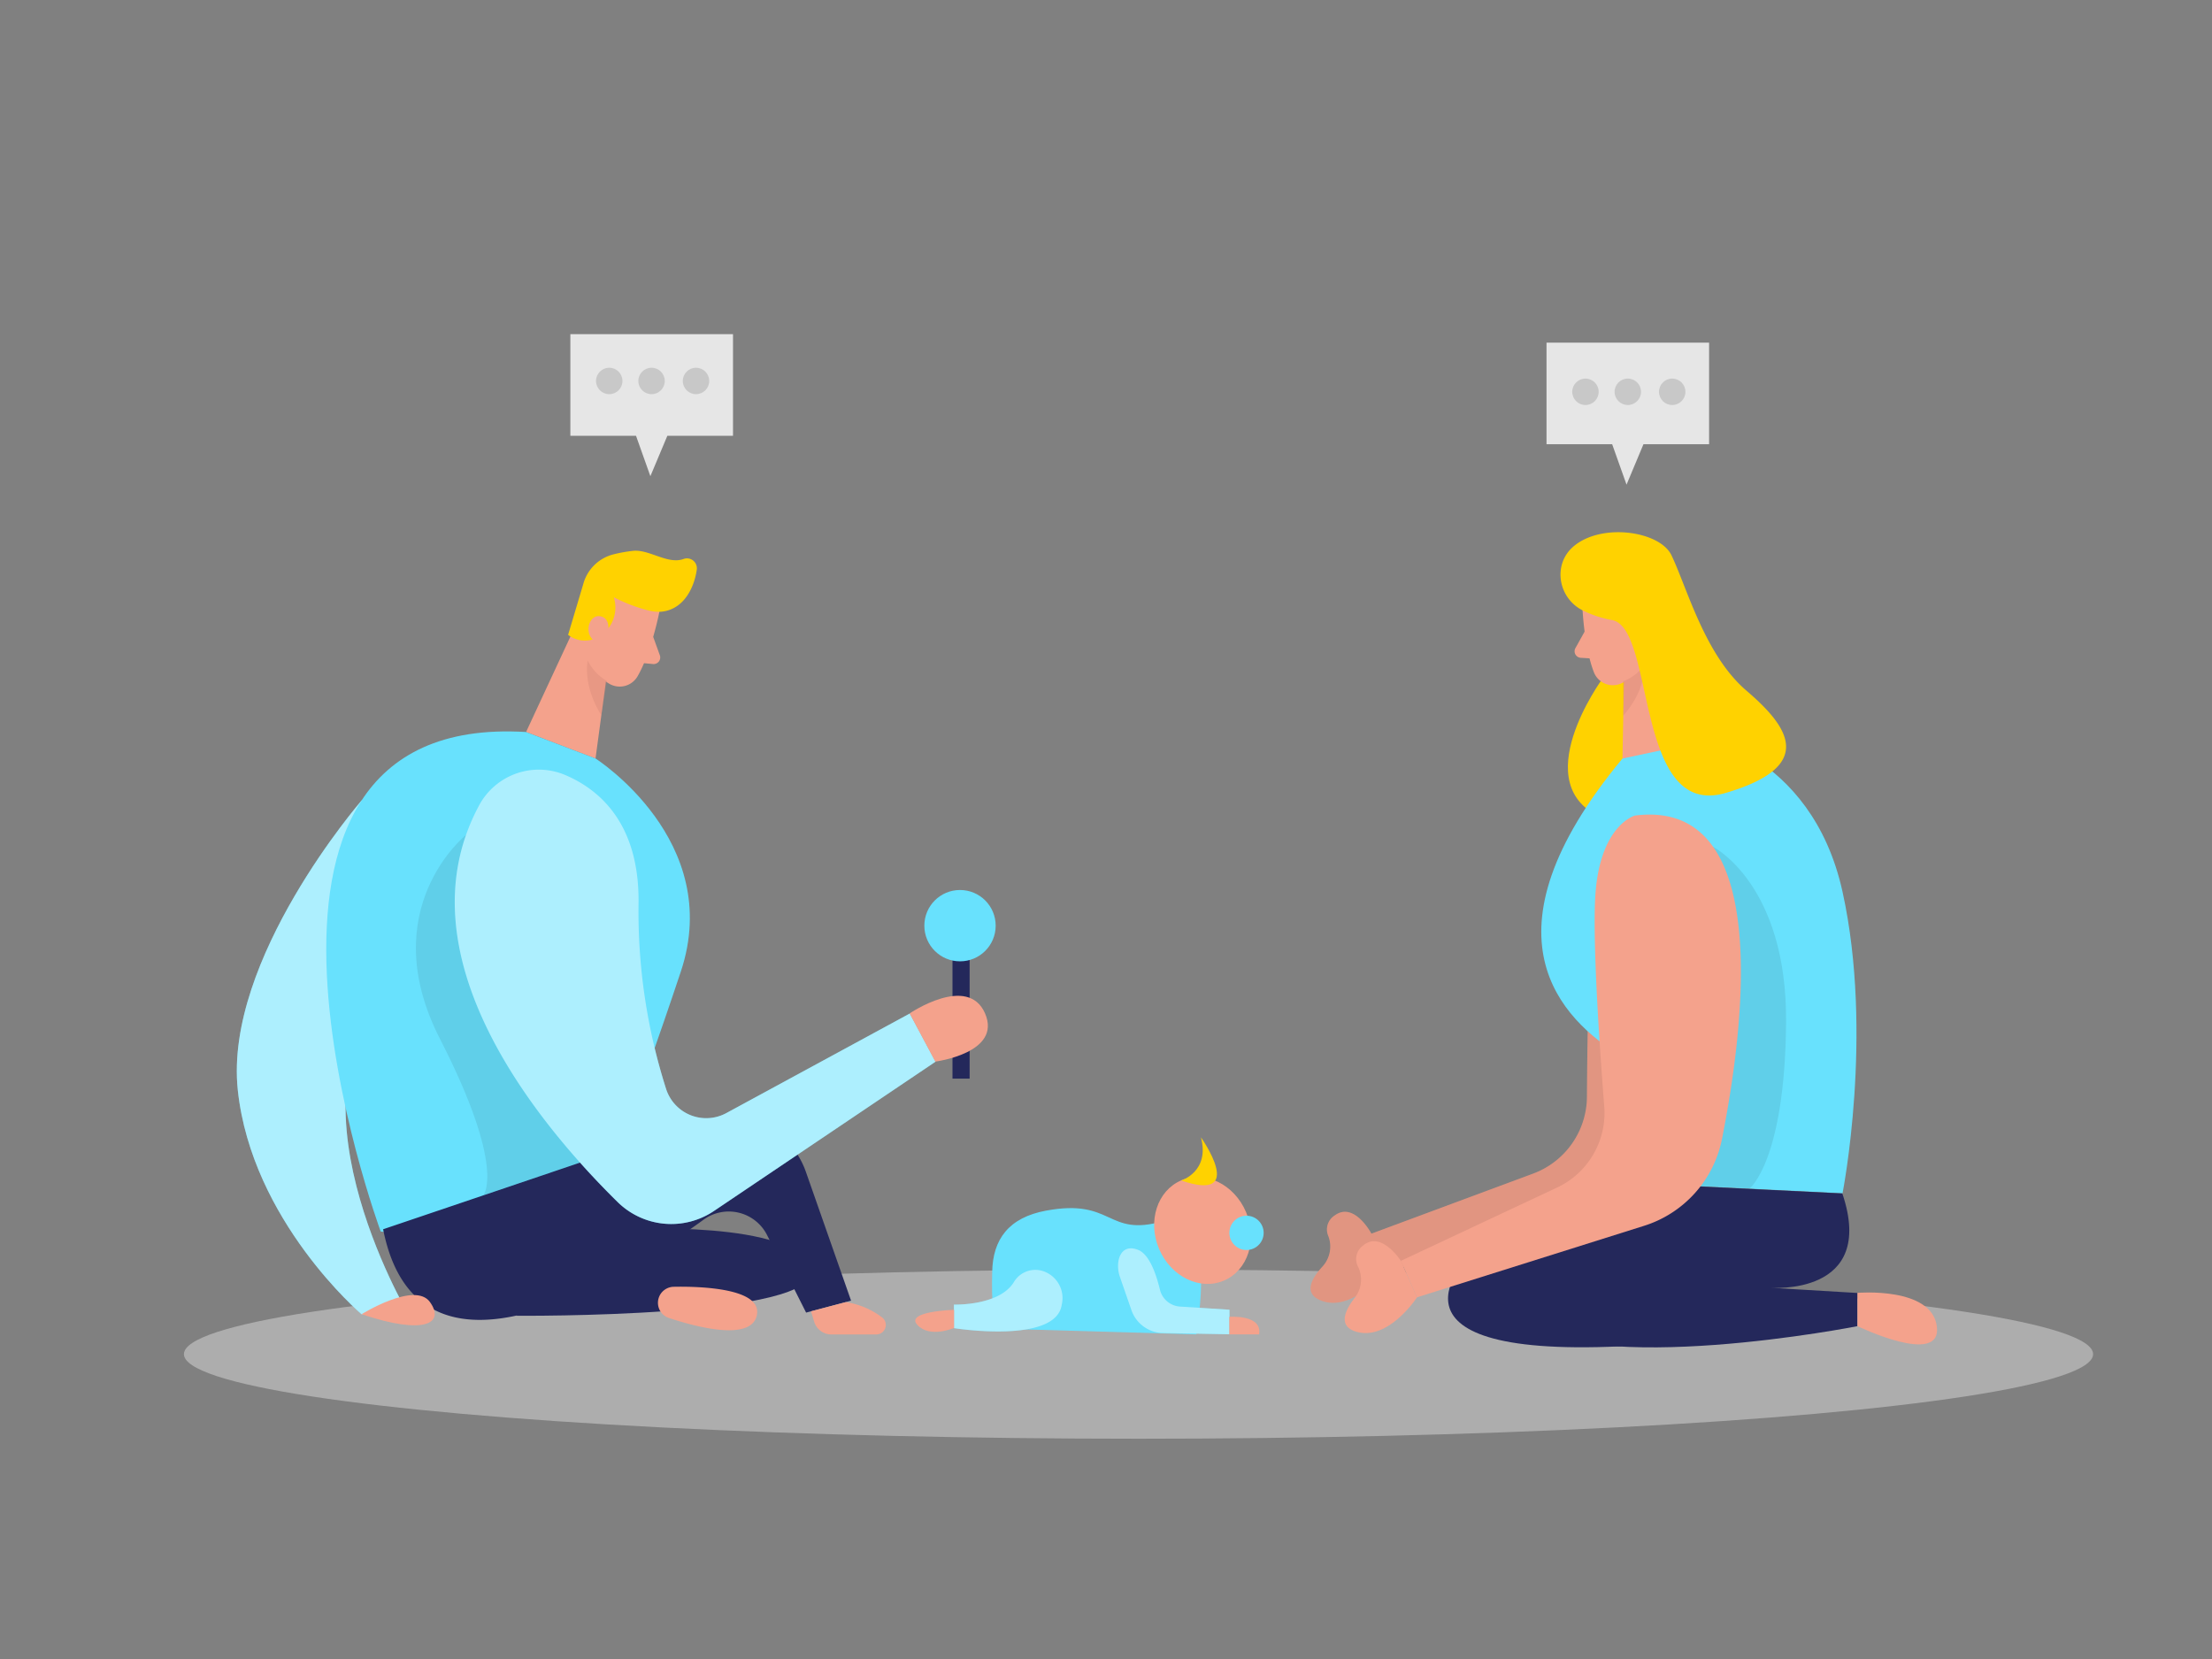 <svg id="Layer_1" data-name="Layer 1" xmlns="http://www.w3.org/2000/svg" viewBox="0 0 400 300"><rect x="0" y="0" width="400" height="300" fill="#808080" stroke="none"/><ellipse cx="205.88" cy="244.87" rx="172.62" ry="15.3" fill="#e6e6e6" opacity="0.45"/><path d="M65.39,144.75S40.49,173.44,43,197.11s22.37,40.54,22.37,40.54h8.48s-24.64-41.51-1.36-61.11S65.39,144.75,65.39,144.75Z" fill="#68e1fd"/><path d="M65.39,144.75S40.49,173.44,43,197.11s22.37,40.54,22.37,40.54h8.48s-24.64-41.51-1.36-61.11S65.39,144.75,65.39,144.75Z" fill="#fff" opacity="0.46"/><rect x="172.24" y="169.03" width="3.1" height="26.02" fill="#24285b"/><circle cx="173.6" cy="167.39" r="6.45" fill="#68e1fd"/><path d="M296.86,146.34s-6.75,1.19-8.45,14.68c-1.11,8.74-1.38,26.13-1.44,37.3a14.92,14.92,0,0,1-9.72,13.9L248,223.08s-3.13-5.9-6.66-3.28a3,3,0,0,0-1.11,3.79,5.35,5.35,0,0,1-1.13,5.49c-1.92,2.1-3.47,4.82-.22,6.1,5.67,2.22,11.47-5.28,11.47-5.28l42-9.48a20.75,20.75,0,0,0,15.37-14.54C313.61,185.27,321.87,145.23,296.86,146.34Z" fill="#f4a28c"/><path d="M296.86,146.34s-6.75,1.19-8.45,14.68c-1.11,8.74-1.38,26.13-1.44,37.3a14.92,14.92,0,0,1-9.72,13.9L248,223.08s-3.13-5.9-6.66-3.28a3,3,0,0,0-1.11,3.79,5.35,5.35,0,0,1-1.13,5.49c-1.92,2.1-3.47,4.82-.22,6.1,5.67,2.22,11.47-5.28,11.47-5.28l42-9.48a20.75,20.75,0,0,0,15.37-14.54C313.61,185.27,321.87,145.23,296.86,146.34Z" opacity="0.08"/><path d="M119.24,110.62s-1.41,7.29-3.95,11.68a3.73,3.73,0,0,1-5.12,1.34c-2.19-1.31-4.77-3.73-4.49-7.72l-.36-6.85a6.67,6.67,0,0,1,4.78-6C115,101.28,120.32,106.23,119.24,110.62Z" fill="#f4a28c"/><polygon points="105.38 110.31 95.13 132.37 107.69 137.16 110.11 119.18 105.38 110.31" fill="#f4a28c"/><path d="M117.39,110.42A29.15,29.15,0,0,1,111,108a6.21,6.21,0,0,1-1.86,6.54,5,5,0,0,1-6.41.26l2.73-9.14a7.58,7.58,0,0,1,5.53-5.43,26.22,26.22,0,0,1,3.49-.62c2.94-.31,6.31,2.55,9.19,1.45A1.79,1.79,0,0,1,126,103c-.39,2.91-2.14,7.16-6.35,7.61A7.06,7.06,0,0,1,117.39,110.42Z" fill="#ffd200"/><path d="M109.91,114.57s.73-2.76-1.39-3.14-3.21,3.61-.51,4.78Z" fill="#f4a28c"/><path d="M118.12,115.17l1.2,3.32a1.19,1.19,0,0,1-1.22,1.59l-2.88-.27Z" fill="#f4a28c"/><path d="M109.74,123.14a8.77,8.77,0,0,1-3.46-3.68s-1,4.33,2.46,9.89Z" fill="#ce8172" opacity="0.31"/><path d="M289.81,122.68S275.54,142.1,290,148s15.73-15.6,15.73-15.6L299.22,118Z" fill="#ffd200"/><path d="M286.14,109.62s.27,7.3,2.09,11.95a3.68,3.68,0,0,0,4.78,2.08c2.33-1,5.2-2.91,5.53-6.84l1.38-6.61a6.56,6.56,0,0,0-3.74-6.6C291.73,101.17,285.75,105.17,286.14,109.62Z" fill="#f4a28c"/><path d="M293.39,137.17l12.36-4.77s21.77,3.13,27.44,28.87,0,54.52,0,54.52l-35-1.74s5.31-16.58-5.15-23.12S266.68,169.35,293.39,137.17Z" fill="#68e1fd"/><polygon points="299.67 111.4 306.33 134.41 293.39 137.17 293.74 119.32 299.67 111.4" fill="#f4a28c"/><path d="M294.62,114.86s-.29-2.8,1.83-2.84,2.58,4-.23,4.73Z" fill="#f4a28c"/><path d="M286.55,114.21l-1.67,3a1.18,1.18,0,0,0,.95,1.74l2.84.17Z" fill="#f4a28c"/><path d="M293.5,123.22a8.64,8.64,0,0,0,3.93-3.06s.35,4.37-3.89,9.26Z" fill="#ce8172" opacity="0.31"/><path d="M284.45,98.89c-3.69,3.25-2.68,9.21,1.69,11.46a19.94,19.94,0,0,0,5.39,1.78c7.87,1.51,4,36.13,20.55,31.25s11.24-12.06,3.73-18.49-10.67-18.41-13.54-24.45C300.18,96,289.48,94.46,284.45,98.89Z" fill="#ffd200"/><path d="M292.21,213.84s-31.93,13.69-18.16,24.58,61.84,1.39,61.84,1.39v-6l-15.74-.94s19.29,1.58,13-17.06l-40-1.95Z" fill="#24285b"/><path d="M309.78,153.13s13.41,6.77,13.2,31.8-6.6,30-6.6,30l-18.19-.92Z" opacity="0.08"/><path d="M265.82,227s-19.3,18.6,27.22,16.46l17.55-5.07-4.84-9.68Z" fill="#24285b"/><path d="M335.89,233.79s13.48-1.16,14.36,6.11-14.36-.09-14.36-.09Z" fill="#f4a28c"/><path d="M295.65,147.48s-6.63,1.75-7.21,15.33c-.38,8.8.79,26.16,1.66,37.29a14.9,14.9,0,0,1-8.53,14.65L253.32,228l2.91,6.6,41.06-12.93a20.69,20.69,0,0,0,14.11-15.75C315.56,184.89,320.49,144.31,295.65,147.48Z" fill="#f4a28c"/><path d="M253.32,228s-3.6-5.62-6.9-2.71a3,3,0,0,0-.79,3.87,5.33,5.33,0,0,1-.68,5.56c-1.74,2.24-3.06,5.09.29,6.09,5.83,1.75,11-6.21,11-6.21Z" fill="#f4a28c"/><path d="M95.12,132.37l12.57,4.79S131,152,123.12,175.68s-18.68,52.39-18.68,52.39l-35.6-5.38S34.11,128.66,95.12,132.37Z" fill="#68e1fd"/><path d="M69.28,222.29,127,202.75a14.81,14.81,0,0,1,18.72,9.13l8.18,23.32-8.13,2.16-7.05-14a7.76,7.76,0,0,0-11.48-2.81C111.61,231.92,75.58,254,69.28,222.29Z" fill="#24285b"/><path d="M112.87,222.29s31.27-1.77,33.71,7.18-53.25,8.46-53.25,8.46Z" fill="#24285b"/><path d="M119.24,234.38a2.91,2.91,0,0,1,2.6-1.69c4.61-.09,16.21.21,15,5.24-1.12,4.61-10.8,2.08-15.85.41a2.89,2.89,0,0,1-1.73-4Z" fill="#f4a28c"/><path d="M84.25,151s-16.72,13.38-4.69,36.86,7.86,28.25,7.86,28.25l20.8-7-1.81-20.43L85.18,151Z" opacity="0.08"/><path d="M146.66,237.13l.58,1.91a3.23,3.23,0,0,0,3.09,2.27h8.16a1.72,1.72,0,0,0,1.12-3,14.27,14.27,0,0,0-6.65-2.84Z" fill="#f4a28c"/><path d="M86.61,145.69a12.25,12.25,0,0,1,15.63-5.53c6.4,2.73,13.38,9,13.23,23.09a105.48,105.48,0,0,0,5,33.72,7.62,7.62,0,0,0,10.89,4.3l33.17-18,4.66,8.71-40.08,27a13.82,13.82,0,0,1-17.43-1.62C97.51,203.43,72,172.92,86.61,145.69Z" fill="#68e1fd"/><path d="M86.61,145.69a12.25,12.25,0,0,1,15.63-5.53c6.4,2.73,13.38,9,13.23,23.09a105.48,105.48,0,0,0,5,33.72,7.62,7.62,0,0,0,10.89,4.3l33.17-18,4.66,8.71-40.08,27a13.82,13.82,0,0,1-17.43-1.62C97.51,203.43,72,172.92,86.61,145.69Z" fill="#fff" opacity="0.46"/><path d="M164.49,183.26s10.53-7.17,13.64,0-9,8.71-9,8.71Z" fill="#f4a28c"/><path d="M65.39,237.65s9.64-6,12.36-2.2S76.9,241.52,65.39,237.65Z" fill="#f4a28c"/><path d="M184,240.36c-5-.14-4.66-5.33-4.58-10.34.1-5.91,3-9.86,9.75-11.1,12.23-2.27,10.87,4.85,21.15,1.91s6,20.47,6,20.47Z" fill="#68e1fd"/><ellipse cx="217.45" cy="222.53" rx="8.54" ry="9.85" transform="translate(-69.84 103.09) rotate(-23.09)" fill="#f4a28c"/><circle cx="225.41" cy="222.94" r="3.1" fill="#68e1fd"/><path d="M213.59,213.47s5.23-1.59,3.58-7.8C217.17,205.67,225.64,217.58,213.59,213.47Z" fill="#ffd200"/><path d="M202.51,230.89l2.08,6a6.18,6.18,0,0,0,5.74,4.17l12,.22v-4.44l-8.94-.57a4,4,0,0,1-3.64-3.07c-.64-2.66-1.86-6.33-3.91-7.17C202.51,224.69,201.61,228.28,202.51,230.89Z" fill="#68e1fd"/><path d="M202.51,230.89l2.08,6a6.18,6.18,0,0,0,5.74,4.17l12,.22v-4.44l-8.94-.57a4,4,0,0,1-3.64-3.07c-.64-2.66-1.86-6.33-3.91-7.17C202.51,224.69,201.61,228.28,202.51,230.89Z" fill="#fff" opacity="0.46"/><path d="M183.31,231.89A4.51,4.51,0,0,1,189,230a5.14,5.14,0,0,1,3,5.91c-1,7.21-19.5,4.26-19.5,4.26v-4.26S180.61,236.18,183.31,231.89Z" fill="#68e1fd"/><path d="M183.31,231.89A4.51,4.51,0,0,1,189,230a5.14,5.14,0,0,1,3,5.91c-1,7.21-19.5,4.26-19.5,4.26v-4.26S180.61,236.18,183.31,231.89Z" fill="#fff" opacity="0.46"/><path d="M172.53,236.86s-8.93.25-6.65,2.72,6.65.55,6.65.55Z" fill="#f4a28c"/><path d="M222.3,238.13s6-.5,5.39,3.17H222.3Z" fill="#f4a28c"/><polygon points="103.14 60.43 103.14 78.8 115.01 78.8 117.61 86.11 120.68 78.8 132.55 78.8 132.55 60.43 103.14 60.43" fill="#e6e6e6"/><polygon points="279.66 61.96 279.66 80.33 291.53 80.33 294.13 87.64 297.19 80.33 309.06 80.33 309.06 61.96 279.66 61.96" fill="#e6e6e6"/><circle cx="110.17" cy="68.89" r="2.39" opacity="0.13"/><circle cx="117.82" cy="68.89" r="2.39" opacity="0.13"/><circle cx="125.86" cy="68.89" r="2.39" opacity="0.13"/><circle cx="286.7" cy="70.85" r="2.39" opacity="0.13"/><circle cx="294.36" cy="70.85" r="2.39" opacity="0.13"/><circle cx="302.39" cy="70.85" r="2.39" opacity="0.13"/></svg>